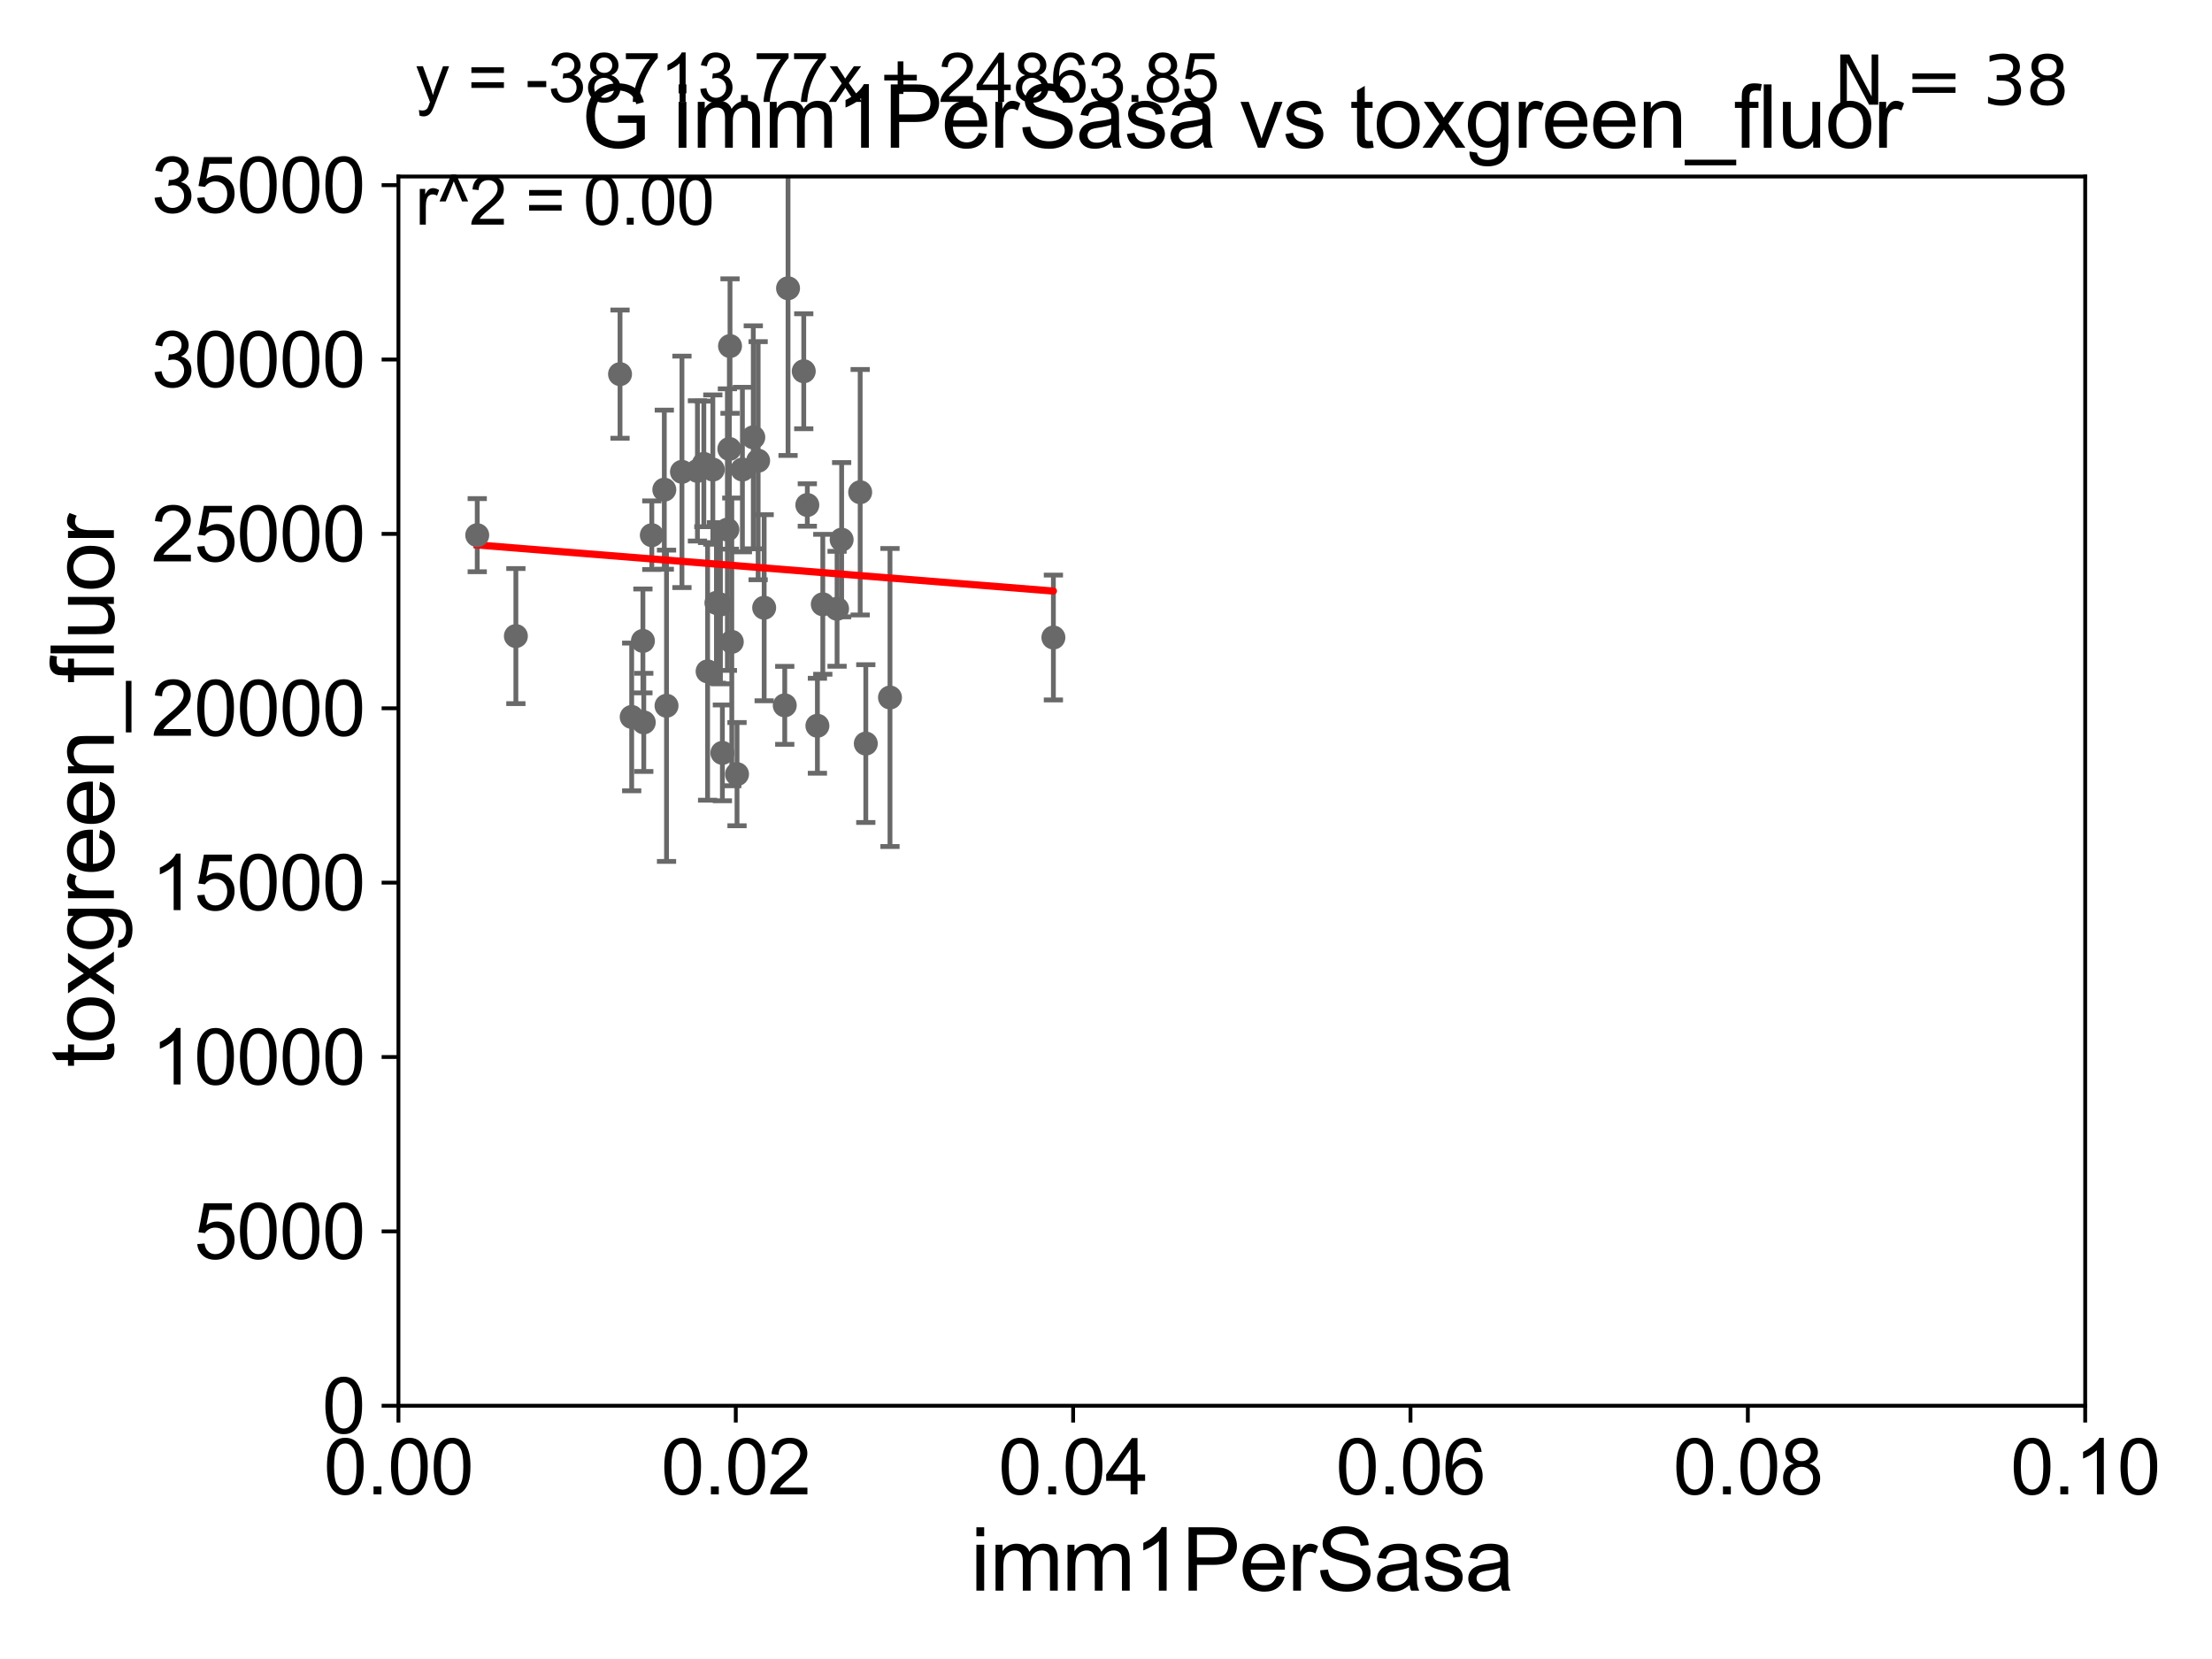 <?xml version="1.0" encoding="utf-8" standalone="no"?>
<!DOCTYPE svg PUBLIC "-//W3C//DTD SVG 1.1//EN"
  "http://www.w3.org/Graphics/SVG/1.1/DTD/svg11.dtd">
<svg xmlns:xlink="http://www.w3.org/1999/xlink" width="460.8pt" height="345.6pt" viewBox="0 0 460.8 345.6" xmlns="http://www.w3.org/2000/svg" version="1.1">
 <defs>
  <style type="text/css">*{stroke-linejoin: round; stroke-linecap: butt}</style>
 </defs>
 <g id="figure_1">
  <g id="patch_1">
   <path d="M 0 345.6 
L 460.8 345.6 
L 460.8 0 
L 0 0 
z
" style="fill: #ffffff"/>
  </g>
  <g id="axes_1">
   <g id="patch_2">
    <path d="M 83 292.84 
L 434.385 292.84 
L 434.385 36.775 
L 83 36.775 
z
" style="fill: #ffffff"/>
   </g>
   <g id="PathCollection_1">
    <defs>
     <path id="m2db1bbb48f" d="M 0 1.118 
C 0.297 1.118 0.581 1 0.791 0.791 
C 1 0.581 1.118 0.297 1.118 0 
C 1.118 -0.297 1 -0.581 0.791 -0.791 
C 0.581 -1 0.297 -1.118 0 -1.118 
C -0.297 -1.118 -0.581 -1 -0.791 -0.791 
C -1 -0.581 -1.118 -0.297 -1.118 0 
C -1.118 0.297 -1 0.581 -0.791 0.791 
C -0.581 1 -0.297 1.118 0 1.118 
z
" style="stroke: #696969"/>
    </defs>
    <g clip-path="url(#pef5b4e6424)">
     <use xlink:href="#m2db1bbb48f" x="99.416" y="111.488" style="fill: #696969; stroke: #696969"/>
     <use xlink:href="#m2db1bbb48f" x="157.935" y="95.974" style="fill: #696969; stroke: #696969"/>
     <use xlink:href="#m2db1bbb48f" x="168.18" y="105.2" style="fill: #696969; stroke: #696969"/>
     <use xlink:href="#m2db1bbb48f" x="171.404" y="125.886" style="fill: #696969; stroke: #696969"/>
     <use xlink:href="#m2db1bbb48f" x="167.437" y="77.339" style="fill: #696969; stroke: #696969"/>
     <use xlink:href="#m2db1bbb48f" x="134.111" y="150.485" style="fill: #696969; stroke: #696969"/>
     <use xlink:href="#m2db1bbb48f" x="156.924" y="91.102" style="fill: #696969; stroke: #696969"/>
     <use xlink:href="#m2db1bbb48f" x="153.535" y="161.27" style="fill: #696969; stroke: #696969"/>
     <use xlink:href="#m2db1bbb48f" x="219.441" y="132.803" style="fill: #696969; stroke: #696969"/>
     <use xlink:href="#m2db1bbb48f" x="133.93" y="133.517" style="fill: #696969; stroke: #696969"/>
     <use xlink:href="#m2db1bbb48f" x="185.401" y="145.302" style="fill: #696969; stroke: #696969"/>
     <use xlink:href="#m2db1bbb48f" x="138.849" y="147.023" style="fill: #696969; stroke: #696969"/>
     <use xlink:href="#m2db1bbb48f" x="170.281" y="151.189" style="fill: #696969; stroke: #696969"/>
     <use xlink:href="#m2db1bbb48f" x="159.19" y="126.6" style="fill: #696969; stroke: #696969"/>
     <use xlink:href="#m2db1bbb48f" x="131.593" y="149.352" style="fill: #696969; stroke: #696969"/>
     <use xlink:href="#m2db1bbb48f" x="138.388" y="102.009" style="fill: #696969; stroke: #696969"/>
     <use xlink:href="#m2db1bbb48f" x="146.624" y="96.642" style="fill: #696969; stroke: #696969"/>
     <use xlink:href="#m2db1bbb48f" x="164.164" y="60.054" style="fill: #696969; stroke: #696969"/>
     <use xlink:href="#m2db1bbb48f" x="152.446" y="133.718" style="fill: #696969; stroke: #696969"/>
     <use xlink:href="#m2db1bbb48f" x="151.53" y="110.328" style="fill: #696969; stroke: #696969"/>
     <use xlink:href="#m2db1bbb48f" x="142.064" y="98.294" style="fill: #696969; stroke: #696969"/>
     <use xlink:href="#m2db1bbb48f" x="107.466" y="132.506" style="fill: #696969; stroke: #696969"/>
     <use xlink:href="#m2db1bbb48f" x="151.937" y="93.526" style="fill: #696969; stroke: #696969"/>
     <use xlink:href="#m2db1bbb48f" x="135.785" y="111.489" style="fill: #696969; stroke: #696969"/>
     <use xlink:href="#m2db1bbb48f" x="174.378" y="126.822" style="fill: #696969; stroke: #696969"/>
     <use xlink:href="#m2db1bbb48f" x="129.164" y="77.939" style="fill: #696969; stroke: #696969"/>
     <use xlink:href="#m2db1bbb48f" x="145.289" y="98.095" style="fill: #696969; stroke: #696969"/>
     <use xlink:href="#m2db1bbb48f" x="149.244" y="125.59" style="fill: #696969; stroke: #696969"/>
     <use xlink:href="#m2db1bbb48f" x="152.077" y="72.091" style="fill: #696969; stroke: #696969"/>
     <use xlink:href="#m2db1bbb48f" x="163.478" y="146.936" style="fill: #696969; stroke: #696969"/>
     <use xlink:href="#m2db1bbb48f" x="147.407" y="139.863" style="fill: #696969; stroke: #696969"/>
     <use xlink:href="#m2db1bbb48f" x="154.658" y="97.813" style="fill: #696969; stroke: #696969"/>
     <use xlink:href="#m2db1bbb48f" x="175.33" y="112.428" style="fill: #696969; stroke: #696969"/>
     <use xlink:href="#m2db1bbb48f" x="148.497" y="97.821" style="fill: #696969; stroke: #696969"/>
     <use xlink:href="#m2db1bbb48f" x="179.19" y="102.541" style="fill: #696969; stroke: #696969"/>
     <use xlink:href="#m2db1bbb48f" x="150.078" y="125.939" style="fill: #696969; stroke: #696969"/>
     <use xlink:href="#m2db1bbb48f" x="180.362" y="154.9" style="fill: #696969; stroke: #696969"/>
     <use xlink:href="#m2db1bbb48f" x="150.485" y="156.841" style="fill: #696969; stroke: #696969"/>
    </g>
   </g>
   <g id="matplotlib.axis_1">
    <g id="xtick_1">
     <g id="line2d_1">
      <defs>
       <path id="me5a4b8a660" d="M 0 0 
L 0 3.5 
" style="stroke: #000000; stroke-width: 0.8"/>
      </defs>
      <g>
       <use xlink:href="#me5a4b8a660" x="83" y="292.84" style="stroke: #000000; stroke-width: 0.8"/>
      </g>
     </g>
     <g id="text_1">
      <!-- 0.00 -->
      <g transform="translate(67.431 311.293)scale(0.16 -0.16)">
       <defs>
        <path id="ArialMT-30" d="M 266 2259 
Q 266 3072 433 3567 
Q 600 4063 929 4331 
Q 1259 4600 1759 4600 
Q 2128 4600 2406 4451 
Q 2684 4303 2865 4023 
Q 3047 3744 3150 3342 
Q 3253 2941 3253 2259 
Q 3253 1453 3087 958 
Q 2922 463 2592 192 
Q 2263 -78 1759 -78 
Q 1097 -78 719 397 
Q 266 969 266 2259 
z
M 844 2259 
Q 844 1131 1108 757 
Q 1372 384 1759 384 
Q 2147 384 2411 759 
Q 2675 1134 2675 2259 
Q 2675 3391 2411 3762 
Q 2147 4134 1753 4134 
Q 1366 4134 1134 3806 
Q 844 3388 844 2259 
z
" transform="scale(0.016)"/>
        <path id="ArialMT-2e" d="M 581 0 
L 581 641 
L 1222 641 
L 1222 0 
L 581 0 
z
" transform="scale(0.016)"/>
       </defs>
       <use xlink:href="#ArialMT-30"/>
       <use xlink:href="#ArialMT-2e" x="55.615"/>
       <use xlink:href="#ArialMT-30" x="83.398"/>
       <use xlink:href="#ArialMT-30" x="139.014"/>
      </g>
     </g>
    </g>
    <g id="xtick_2">
     <g id="line2d_2">
      <g>
       <use xlink:href="#me5a4b8a660" x="153.277" y="292.84" style="stroke: #000000; stroke-width: 0.8"/>
      </g>
     </g>
     <g id="text_2">
      <!-- 0.02 -->
      <g transform="translate(137.708 311.293)scale(0.16 -0.16)">
       <defs>
        <path id="ArialMT-32" d="M 3222 541 
L 3222 0 
L 194 0 
Q 188 203 259 391 
Q 375 700 629 1000 
Q 884 1300 1366 1694 
Q 2113 2306 2375 2664 
Q 2638 3022 2638 3341 
Q 2638 3675 2398 3904 
Q 2159 4134 1775 4134 
Q 1369 4134 1125 3890 
Q 881 3647 878 3216 
L 300 3275 
Q 359 3922 746 4261 
Q 1134 4600 1788 4600 
Q 2447 4600 2831 4234 
Q 3216 3869 3216 3328 
Q 3216 3053 3103 2787 
Q 2991 2522 2730 2228 
Q 2469 1934 1863 1422 
Q 1356 997 1212 845 
Q 1069 694 975 541 
L 3222 541 
z
" transform="scale(0.016)"/>
       </defs>
       <use xlink:href="#ArialMT-30"/>
       <use xlink:href="#ArialMT-2e" x="55.615"/>
       <use xlink:href="#ArialMT-30" x="83.398"/>
       <use xlink:href="#ArialMT-32" x="139.014"/>
      </g>
     </g>
    </g>
    <g id="xtick_3">
     <g id="line2d_3">
      <g>
       <use xlink:href="#me5a4b8a660" x="223.554" y="292.84" style="stroke: #000000; stroke-width: 0.8"/>
      </g>
     </g>
     <g id="text_3">
      <!-- 0.04 -->
      <g transform="translate(207.985 311.293)scale(0.16 -0.16)">
       <defs>
        <path id="ArialMT-34" d="M 2069 0 
L 2069 1097 
L 81 1097 
L 81 1613 
L 2172 4581 
L 2631 4581 
L 2631 1613 
L 3250 1613 
L 3250 1097 
L 2631 1097 
L 2631 0 
L 2069 0 
z
M 2069 1613 
L 2069 3678 
L 634 1613 
L 2069 1613 
z
" transform="scale(0.016)"/>
       </defs>
       <use xlink:href="#ArialMT-30"/>
       <use xlink:href="#ArialMT-2e" x="55.615"/>
       <use xlink:href="#ArialMT-30" x="83.398"/>
       <use xlink:href="#ArialMT-34" x="139.014"/>
      </g>
     </g>
    </g>
    <g id="xtick_4">
     <g id="line2d_4">
      <g>
       <use xlink:href="#me5a4b8a660" x="293.831" y="292.84" style="stroke: #000000; stroke-width: 0.8"/>
      </g>
     </g>
     <g id="text_4">
      <!-- 0.06 -->
      <g transform="translate(278.262 311.293)scale(0.16 -0.16)">
       <defs>
        <path id="ArialMT-36" d="M 3184 3459 
L 2625 3416 
Q 2550 3747 2413 3897 
Q 2184 4138 1850 4138 
Q 1581 4138 1378 3988 
Q 1113 3794 959 3422 
Q 806 3050 800 2363 
Q 1003 2672 1297 2822 
Q 1591 2972 1913 2972 
Q 2475 2972 2870 2558 
Q 3266 2144 3266 1488 
Q 3266 1056 3080 686 
Q 2894 316 2569 119 
Q 2244 -78 1831 -78 
Q 1128 -78 684 439 
Q 241 956 241 2144 
Q 241 3472 731 4075 
Q 1159 4600 1884 4600 
Q 2425 4600 2770 4297 
Q 3116 3994 3184 3459 
z
M 888 1484 
Q 888 1194 1011 928 
Q 1134 663 1356 523 
Q 1578 384 1822 384 
Q 2178 384 2434 671 
Q 2691 959 2691 1453 
Q 2691 1928 2437 2201 
Q 2184 2475 1800 2475 
Q 1419 2475 1153 2201 
Q 888 1928 888 1484 
z
" transform="scale(0.016)"/>
       </defs>
       <use xlink:href="#ArialMT-30"/>
       <use xlink:href="#ArialMT-2e" x="55.615"/>
       <use xlink:href="#ArialMT-30" x="83.398"/>
       <use xlink:href="#ArialMT-36" x="139.014"/>
      </g>
     </g>
    </g>
    <g id="xtick_5">
     <g id="line2d_5">
      <g>
       <use xlink:href="#me5a4b8a660" x="364.108" y="292.84" style="stroke: #000000; stroke-width: 0.8"/>
      </g>
     </g>
     <g id="text_5">
      <!-- 0.08 -->
      <g transform="translate(348.539 311.293)scale(0.16 -0.16)">
       <defs>
        <path id="ArialMT-38" d="M 1131 2484 
Q 781 2613 612 2850 
Q 444 3088 444 3419 
Q 444 3919 803 4259 
Q 1163 4600 1759 4600 
Q 2359 4600 2725 4251 
Q 3091 3903 3091 3403 
Q 3091 3084 2923 2848 
Q 2756 2613 2416 2484 
Q 2838 2347 3058 2040 
Q 3278 1734 3278 1309 
Q 3278 722 2862 322 
Q 2447 -78 1769 -78 
Q 1091 -78 675 323 
Q 259 725 259 1325 
Q 259 1772 486 2073 
Q 713 2375 1131 2484 
z
M 1019 3438 
Q 1019 3113 1228 2906 
Q 1438 2700 1772 2700 
Q 2097 2700 2305 2904 
Q 2513 3109 2513 3406 
Q 2513 3716 2298 3927 
Q 2084 4138 1766 4138 
Q 1444 4138 1231 3931 
Q 1019 3725 1019 3438 
z
M 838 1322 
Q 838 1081 952 856 
Q 1066 631 1291 507 
Q 1516 384 1775 384 
Q 2178 384 2440 643 
Q 2703 903 2703 1303 
Q 2703 1709 2433 1975 
Q 2163 2241 1756 2241 
Q 1359 2241 1098 1978 
Q 838 1716 838 1322 
z
" transform="scale(0.016)"/>
       </defs>
       <use xlink:href="#ArialMT-30"/>
       <use xlink:href="#ArialMT-2e" x="55.615"/>
       <use xlink:href="#ArialMT-30" x="83.398"/>
       <use xlink:href="#ArialMT-38" x="139.014"/>
      </g>
     </g>
    </g>
    <g id="xtick_6">
     <g id="line2d_6">
      <g>
       <use xlink:href="#me5a4b8a660" x="434.385" y="292.84" style="stroke: #000000; stroke-width: 0.8"/>
      </g>
     </g>
     <g id="text_6">
      <!-- 0.10 -->
      <g transform="translate(418.816 311.293)scale(0.16 -0.16)">
       <defs>
        <path id="ArialMT-31" d="M 2384 0 
L 1822 0 
L 1822 3584 
Q 1619 3391 1289 3197 
Q 959 3003 697 2906 
L 697 3450 
Q 1169 3672 1522 3987 
Q 1875 4303 2022 4600 
L 2384 4600 
L 2384 0 
z
" transform="scale(0.016)"/>
       </defs>
       <use xlink:href="#ArialMT-30"/>
       <use xlink:href="#ArialMT-2e" x="55.615"/>
       <use xlink:href="#ArialMT-31" x="83.398"/>
       <use xlink:href="#ArialMT-30" x="139.014"/>
      </g>
     </g>
    </g>
    <g id="text_7">
     <!-- imm1PerSasa -->
     <g transform="translate(202.177 331.357)scale(0.18 -0.18)">
      <defs>
       <path id="ArialMT-69" d="M 425 3934 
L 425 4581 
L 988 4581 
L 988 3934 
L 425 3934 
z
M 425 0 
L 425 3319 
L 988 3319 
L 988 0 
L 425 0 
z
" transform="scale(0.016)"/>
       <path id="ArialMT-6d" d="M 422 0 
L 422 3319 
L 925 3319 
L 925 2853 
Q 1081 3097 1340 3245 
Q 1600 3394 1931 3394 
Q 2300 3394 2536 3241 
Q 2772 3088 2869 2813 
Q 3263 3394 3894 3394 
Q 4388 3394 4653 3120 
Q 4919 2847 4919 2278 
L 4919 0 
L 4359 0 
L 4359 2091 
Q 4359 2428 4304 2576 
Q 4250 2725 4106 2815 
Q 3963 2906 3769 2906 
Q 3419 2906 3187 2673 
Q 2956 2441 2956 1928 
L 2956 0 
L 2394 0 
L 2394 2156 
Q 2394 2531 2256 2718 
Q 2119 2906 1806 2906 
Q 1569 2906 1367 2781 
Q 1166 2656 1075 2415 
Q 984 2175 984 1722 
L 984 0 
L 422 0 
z
" transform="scale(0.016)"/>
       <path id="ArialMT-50" d="M 494 0 
L 494 4581 
L 2222 4581 
Q 2678 4581 2919 4538 
Q 3256 4481 3484 4323 
Q 3713 4166 3852 3881 
Q 3991 3597 3991 3256 
Q 3991 2672 3619 2267 
Q 3247 1863 2275 1863 
L 1100 1863 
L 1100 0 
L 494 0 
z
M 1100 2403 
L 2284 2403 
Q 2872 2403 3119 2622 
Q 3366 2841 3366 3238 
Q 3366 3525 3220 3729 
Q 3075 3934 2838 4000 
Q 2684 4041 2272 4041 
L 1100 4041 
L 1100 2403 
z
" transform="scale(0.016)"/>
       <path id="ArialMT-65" d="M 2694 1069 
L 3275 997 
Q 3138 488 2766 206 
Q 2394 -75 1816 -75 
Q 1088 -75 661 373 
Q 234 822 234 1631 
Q 234 2469 665 2931 
Q 1097 3394 1784 3394 
Q 2450 3394 2872 2941 
Q 3294 2488 3294 1666 
Q 3294 1616 3291 1516 
L 816 1516 
Q 847 969 1125 678 
Q 1403 388 1819 388 
Q 2128 388 2347 550 
Q 2566 713 2694 1069 
z
M 847 1978 
L 2700 1978 
Q 2663 2397 2488 2606 
Q 2219 2931 1791 2931 
Q 1403 2931 1139 2672 
Q 875 2413 847 1978 
z
" transform="scale(0.016)"/>
       <path id="ArialMT-72" d="M 416 0 
L 416 3319 
L 922 3319 
L 922 2816 
Q 1116 3169 1280 3281 
Q 1444 3394 1641 3394 
Q 1925 3394 2219 3213 
L 2025 2691 
Q 1819 2813 1613 2813 
Q 1428 2813 1281 2702 
Q 1134 2591 1072 2394 
Q 978 2094 978 1738 
L 978 0 
L 416 0 
z
" transform="scale(0.016)"/>
       <path id="ArialMT-53" d="M 288 1472 
L 859 1522 
Q 900 1178 1048 958 
Q 1197 738 1509 602 
Q 1822 466 2213 466 
Q 2559 466 2825 569 
Q 3091 672 3220 851 
Q 3350 1031 3350 1244 
Q 3350 1459 3225 1620 
Q 3100 1781 2813 1891 
Q 2628 1963 1997 2114 
Q 1366 2266 1113 2400 
Q 784 2572 623 2826 
Q 463 3081 463 3397 
Q 463 3744 659 4045 
Q 856 4347 1234 4503 
Q 1613 4659 2075 4659 
Q 2584 4659 2973 4495 
Q 3363 4331 3572 4012 
Q 3781 3694 3797 3291 
L 3216 3247 
Q 3169 3681 2898 3903 
Q 2628 4125 2100 4125 
Q 1550 4125 1298 3923 
Q 1047 3722 1047 3438 
Q 1047 3191 1225 3031 
Q 1400 2872 2139 2705 
Q 2878 2538 3153 2413 
Q 3553 2228 3743 1945 
Q 3934 1663 3934 1294 
Q 3934 928 3725 604 
Q 3516 281 3123 101 
Q 2731 -78 2241 -78 
Q 1619 -78 1198 103 
Q 778 284 539 648 
Q 300 1013 288 1472 
z
" transform="scale(0.016)"/>
       <path id="ArialMT-61" d="M 2588 409 
Q 2275 144 1986 34 
Q 1697 -75 1366 -75 
Q 819 -75 525 192 
Q 231 459 231 875 
Q 231 1119 342 1320 
Q 453 1522 633 1644 
Q 813 1766 1038 1828 
Q 1203 1872 1538 1913 
Q 2219 1994 2541 2106 
Q 2544 2222 2544 2253 
Q 2544 2597 2384 2738 
Q 2169 2928 1744 2928 
Q 1347 2928 1158 2789 
Q 969 2650 878 2297 
L 328 2372 
Q 403 2725 575 2942 
Q 747 3159 1072 3276 
Q 1397 3394 1825 3394 
Q 2250 3394 2515 3294 
Q 2781 3194 2906 3042 
Q 3031 2891 3081 2659 
Q 3109 2516 3109 2141 
L 3109 1391 
Q 3109 606 3145 398 
Q 3181 191 3288 0 
L 2700 0 
Q 2613 175 2588 409 
z
M 2541 1666 
Q 2234 1541 1622 1453 
Q 1275 1403 1131 1340 
Q 988 1278 909 1158 
Q 831 1038 831 891 
Q 831 666 1001 516 
Q 1172 366 1500 366 
Q 1825 366 2078 508 
Q 2331 650 2450 897 
Q 2541 1088 2541 1459 
L 2541 1666 
z
" transform="scale(0.016)"/>
       <path id="ArialMT-73" d="M 197 991 
L 753 1078 
Q 800 744 1014 566 
Q 1228 388 1613 388 
Q 2000 388 2187 545 
Q 2375 703 2375 916 
Q 2375 1106 2209 1216 
Q 2094 1291 1634 1406 
Q 1016 1563 777 1677 
Q 538 1791 414 1992 
Q 291 2194 291 2438 
Q 291 2659 392 2848 
Q 494 3038 669 3163 
Q 800 3259 1026 3326 
Q 1253 3394 1513 3394 
Q 1903 3394 2198 3281 
Q 2494 3169 2634 2976 
Q 2775 2784 2828 2463 
L 2278 2388 
Q 2241 2644 2061 2787 
Q 1881 2931 1553 2931 
Q 1166 2931 1000 2803 
Q 834 2675 834 2503 
Q 834 2394 903 2306 
Q 972 2216 1119 2156 
Q 1203 2125 1616 2013 
Q 2213 1853 2448 1751 
Q 2684 1650 2818 1456 
Q 2953 1263 2953 975 
Q 2953 694 2789 445 
Q 2625 197 2315 61 
Q 2006 -75 1616 -75 
Q 969 -75 630 194 
Q 291 463 197 991 
z
" transform="scale(0.016)"/>
      </defs>
      <use xlink:href="#ArialMT-69"/>
      <use xlink:href="#ArialMT-6d" x="22.217"/>
      <use xlink:href="#ArialMT-6d" x="105.518"/>
      <use xlink:href="#ArialMT-31" x="188.818"/>
      <use xlink:href="#ArialMT-50" x="244.434"/>
      <use xlink:href="#ArialMT-65" x="311.133"/>
      <use xlink:href="#ArialMT-72" x="366.748"/>
      <use xlink:href="#ArialMT-53" x="400.049"/>
      <use xlink:href="#ArialMT-61" x="466.748"/>
      <use xlink:href="#ArialMT-73" x="522.363"/>
      <use xlink:href="#ArialMT-61" x="572.363"/>
     </g>
    </g>
   </g>
   <g id="matplotlib.axis_2">
    <g id="ytick_1">
     <g id="line2d_7">
      <defs>
       <path id="mccf86dd9b4" d="M 0 0 
L -3.5 0 
" style="stroke: #000000; stroke-width: 0.8"/>
      </defs>
      <g>
       <use xlink:href="#mccf86dd9b4" x="83" y="292.84" style="stroke: #000000; stroke-width: 0.8"/>
      </g>
     </g>
     <g id="text_8">
      <!-- 0 -->
      <g transform="translate(67.103 298.566)scale(0.16 -0.16)">
       <use xlink:href="#ArialMT-30"/>
      </g>
     </g>
    </g>
    <g id="ytick_2">
     <g id="line2d_8">
      <g>
       <use xlink:href="#mccf86dd9b4" x="83" y="256.516" style="stroke: #000000; stroke-width: 0.8"/>
      </g>
     </g>
     <g id="text_9">
      <!-- 5000 -->
      <g transform="translate(40.41 262.242)scale(0.16 -0.16)">
       <defs>
        <path id="ArialMT-35" d="M 266 1200 
L 856 1250 
Q 922 819 1161 601 
Q 1400 384 1738 384 
Q 2144 384 2425 690 
Q 2706 997 2706 1503 
Q 2706 1984 2436 2262 
Q 2166 2541 1728 2541 
Q 1456 2541 1237 2417 
Q 1019 2294 894 2097 
L 366 2166 
L 809 4519 
L 3088 4519 
L 3088 3981 
L 1259 3981 
L 1013 2750 
Q 1425 3038 1878 3038 
Q 2478 3038 2890 2622 
Q 3303 2206 3303 1553 
Q 3303 931 2941 478 
Q 2500 -78 1738 -78 
Q 1113 -78 717 272 
Q 322 622 266 1200 
z
" transform="scale(0.016)"/>
       </defs>
       <use xlink:href="#ArialMT-35"/>
       <use xlink:href="#ArialMT-30" x="55.615"/>
       <use xlink:href="#ArialMT-30" x="111.23"/>
       <use xlink:href="#ArialMT-30" x="166.846"/>
      </g>
     </g>
    </g>
    <g id="ytick_3">
     <g id="line2d_9">
      <g>
       <use xlink:href="#mccf86dd9b4" x="83" y="220.192" style="stroke: #000000; stroke-width: 0.8"/>
      </g>
     </g>
     <g id="text_10">
      <!-- 10000 -->
      <g transform="translate(31.512 225.918)scale(0.16 -0.16)">
       <use xlink:href="#ArialMT-31"/>
       <use xlink:href="#ArialMT-30" x="55.615"/>
       <use xlink:href="#ArialMT-30" x="111.23"/>
       <use xlink:href="#ArialMT-30" x="166.846"/>
       <use xlink:href="#ArialMT-30" x="222.461"/>
      </g>
     </g>
    </g>
    <g id="ytick_4">
     <g id="line2d_10">
      <g>
       <use xlink:href="#mccf86dd9b4" x="83" y="183.867" style="stroke: #000000; stroke-width: 0.8"/>
      </g>
     </g>
     <g id="text_11">
      <!-- 15000 -->
      <g transform="translate(31.512 189.594)scale(0.16 -0.16)">
       <use xlink:href="#ArialMT-31"/>
       <use xlink:href="#ArialMT-35" x="55.615"/>
       <use xlink:href="#ArialMT-30" x="111.23"/>
       <use xlink:href="#ArialMT-30" x="166.846"/>
       <use xlink:href="#ArialMT-30" x="222.461"/>
      </g>
     </g>
    </g>
    <g id="ytick_5">
     <g id="line2d_11">
      <g>
       <use xlink:href="#mccf86dd9b4" x="83" y="147.543" style="stroke: #000000; stroke-width: 0.8"/>
      </g>
     </g>
     <g id="text_12">
      <!-- 20000 -->
      <g transform="translate(31.512 153.27)scale(0.16 -0.16)">
       <use xlink:href="#ArialMT-32"/>
       <use xlink:href="#ArialMT-30" x="55.615"/>
       <use xlink:href="#ArialMT-30" x="111.23"/>
       <use xlink:href="#ArialMT-30" x="166.846"/>
       <use xlink:href="#ArialMT-30" x="222.461"/>
      </g>
     </g>
    </g>
    <g id="ytick_6">
     <g id="line2d_12">
      <g>
       <use xlink:href="#mccf86dd9b4" x="83" y="111.219" style="stroke: #000000; stroke-width: 0.8"/>
      </g>
     </g>
     <g id="text_13">
      <!-- 25000 -->
      <g transform="translate(31.512 116.945)scale(0.16 -0.16)">
       <use xlink:href="#ArialMT-32"/>
       <use xlink:href="#ArialMT-35" x="55.615"/>
       <use xlink:href="#ArialMT-30" x="111.23"/>
       <use xlink:href="#ArialMT-30" x="166.846"/>
       <use xlink:href="#ArialMT-30" x="222.461"/>
      </g>
     </g>
    </g>
    <g id="ytick_7">
     <g id="line2d_13">
      <g>
       <use xlink:href="#mccf86dd9b4" x="83" y="74.895" style="stroke: #000000; stroke-width: 0.8"/>
      </g>
     </g>
     <g id="text_14">
      <!-- 30000 -->
      <g transform="translate(31.512 80.621)scale(0.16 -0.16)">
       <defs>
        <path id="ArialMT-33" d="M 269 1209 
L 831 1284 
Q 928 806 1161 595 
Q 1394 384 1728 384 
Q 2125 384 2398 659 
Q 2672 934 2672 1341 
Q 2672 1728 2419 1979 
Q 2166 2231 1775 2231 
Q 1616 2231 1378 2169 
L 1441 2663 
Q 1497 2656 1531 2656 
Q 1891 2656 2178 2843 
Q 2466 3031 2466 3422 
Q 2466 3731 2256 3934 
Q 2047 4138 1716 4138 
Q 1388 4138 1169 3931 
Q 950 3725 888 3313 
L 325 3413 
Q 428 3978 793 4289 
Q 1159 4600 1703 4600 
Q 2078 4600 2393 4439 
Q 2709 4278 2876 4000 
Q 3044 3722 3044 3409 
Q 3044 3113 2884 2869 
Q 2725 2625 2413 2481 
Q 2819 2388 3044 2092 
Q 3269 1797 3269 1353 
Q 3269 753 2831 336 
Q 2394 -81 1725 -81 
Q 1122 -81 723 278 
Q 325 638 269 1209 
z
" transform="scale(0.016)"/>
       </defs>
       <use xlink:href="#ArialMT-33"/>
       <use xlink:href="#ArialMT-30" x="55.615"/>
       <use xlink:href="#ArialMT-30" x="111.23"/>
       <use xlink:href="#ArialMT-30" x="166.846"/>
       <use xlink:href="#ArialMT-30" x="222.461"/>
      </g>
     </g>
    </g>
    <g id="ytick_8">
     <g id="line2d_14">
      <g>
       <use xlink:href="#mccf86dd9b4" x="83" y="38.571" style="stroke: #000000; stroke-width: 0.8"/>
      </g>
     </g>
     <g id="text_15">
      <!-- 35000 -->
      <g transform="translate(31.512 44.297)scale(0.16 -0.16)">
       <use xlink:href="#ArialMT-33"/>
       <use xlink:href="#ArialMT-35" x="55.615"/>
       <use xlink:href="#ArialMT-30" x="111.23"/>
       <use xlink:href="#ArialMT-30" x="166.846"/>
       <use xlink:href="#ArialMT-30" x="222.461"/>
      </g>
     </g>
    </g>
    <g id="text_16">
     <!-- toxgreen_fluor -->
     <g transform="translate(23.724 222.34)rotate(-90)scale(0.18 -0.18)">
      <defs>
       <path id="ArialMT-74" d="M 1650 503 
L 1731 6 
Q 1494 -44 1306 -44 
Q 1000 -44 831 53 
Q 663 150 594 308 
Q 525 466 525 972 
L 525 2881 
L 113 2881 
L 113 3319 
L 525 3319 
L 525 4141 
L 1084 4478 
L 1084 3319 
L 1650 3319 
L 1650 2881 
L 1084 2881 
L 1084 941 
Q 1084 700 1114 631 
Q 1144 563 1211 522 
Q 1278 481 1403 481 
Q 1497 481 1650 503 
z
" transform="scale(0.016)"/>
       <path id="ArialMT-6f" d="M 213 1659 
Q 213 2581 725 3025 
Q 1153 3394 1769 3394 
Q 2453 3394 2887 2945 
Q 3322 2497 3322 1706 
Q 3322 1066 3130 698 
Q 2938 331 2570 128 
Q 2203 -75 1769 -75 
Q 1072 -75 642 372 
Q 213 819 213 1659 
z
M 791 1659 
Q 791 1022 1069 705 
Q 1347 388 1769 388 
Q 2188 388 2466 706 
Q 2744 1025 2744 1678 
Q 2744 2294 2464 2611 
Q 2184 2928 1769 2928 
Q 1347 2928 1069 2612 
Q 791 2297 791 1659 
z
" transform="scale(0.016)"/>
       <path id="ArialMT-78" d="M 47 0 
L 1259 1725 
L 138 3319 
L 841 3319 
L 1350 2541 
Q 1494 2319 1581 2169 
Q 1719 2375 1834 2534 
L 2394 3319 
L 3066 3319 
L 1919 1756 
L 3153 0 
L 2463 0 
L 1781 1031 
L 1600 1309 
L 728 0 
L 47 0 
z
" transform="scale(0.016)"/>
       <path id="ArialMT-67" d="M 319 -275 
L 866 -356 
Q 900 -609 1056 -725 
Q 1266 -881 1628 -881 
Q 2019 -881 2231 -725 
Q 2444 -569 2519 -288 
Q 2563 -116 2559 434 
Q 2191 0 1641 0 
Q 956 0 581 494 
Q 206 988 206 1678 
Q 206 2153 378 2554 
Q 550 2956 876 3175 
Q 1203 3394 1644 3394 
Q 2231 3394 2613 2919 
L 2613 3319 
L 3131 3319 
L 3131 450 
Q 3131 -325 2973 -648 
Q 2816 -972 2473 -1159 
Q 2131 -1347 1631 -1347 
Q 1038 -1347 672 -1080 
Q 306 -813 319 -275 
z
M 784 1719 
Q 784 1066 1043 766 
Q 1303 466 1694 466 
Q 2081 466 2343 764 
Q 2606 1063 2606 1700 
Q 2606 2309 2336 2618 
Q 2066 2928 1684 2928 
Q 1309 2928 1046 2623 
Q 784 2319 784 1719 
z
" transform="scale(0.016)"/>
       <path id="ArialMT-6e" d="M 422 0 
L 422 3319 
L 928 3319 
L 928 2847 
Q 1294 3394 1984 3394 
Q 2284 3394 2536 3286 
Q 2788 3178 2913 3003 
Q 3038 2828 3088 2588 
Q 3119 2431 3119 2041 
L 3119 0 
L 2556 0 
L 2556 2019 
Q 2556 2363 2490 2533 
Q 2425 2703 2258 2804 
Q 2091 2906 1866 2906 
Q 1506 2906 1245 2678 
Q 984 2450 984 1813 
L 984 0 
L 422 0 
z
" transform="scale(0.016)"/>
       <path id="ArialMT-5f" d="M -97 -1272 
L -97 -866 
L 3631 -866 
L 3631 -1272 
L -97 -1272 
z
" transform="scale(0.016)"/>
       <path id="ArialMT-66" d="M 556 0 
L 556 2881 
L 59 2881 
L 59 3319 
L 556 3319 
L 556 3672 
Q 556 4006 616 4169 
Q 697 4388 901 4523 
Q 1106 4659 1475 4659 
Q 1713 4659 2000 4603 
L 1916 4113 
Q 1741 4144 1584 4144 
Q 1328 4144 1222 4034 
Q 1116 3925 1116 3625 
L 1116 3319 
L 1763 3319 
L 1763 2881 
L 1116 2881 
L 1116 0 
L 556 0 
z
" transform="scale(0.016)"/>
       <path id="ArialMT-6c" d="M 409 0 
L 409 4581 
L 972 4581 
L 972 0 
L 409 0 
z
" transform="scale(0.016)"/>
       <path id="ArialMT-75" d="M 2597 0 
L 2597 488 
Q 2209 -75 1544 -75 
Q 1250 -75 995 37 
Q 741 150 617 320 
Q 494 491 444 738 
Q 409 903 409 1263 
L 409 3319 
L 972 3319 
L 972 1478 
Q 972 1038 1006 884 
Q 1059 663 1231 536 
Q 1403 409 1656 409 
Q 1909 409 2131 539 
Q 2353 669 2445 892 
Q 2538 1116 2538 1541 
L 2538 3319 
L 3100 3319 
L 3100 0 
L 2597 0 
z
" transform="scale(0.016)"/>
      </defs>
      <use xlink:href="#ArialMT-74"/>
      <use xlink:href="#ArialMT-6f" x="27.783"/>
      <use xlink:href="#ArialMT-78" x="83.398"/>
      <use xlink:href="#ArialMT-67" x="133.398"/>
      <use xlink:href="#ArialMT-72" x="189.014"/>
      <use xlink:href="#ArialMT-65" x="222.314"/>
      <use xlink:href="#ArialMT-65" x="277.93"/>
      <use xlink:href="#ArialMT-6e" x="333.545"/>
      <use xlink:href="#ArialMT-5f" x="389.16"/>
      <use xlink:href="#ArialMT-66" x="444.775"/>
      <use xlink:href="#ArialMT-6c" x="472.559"/>
      <use xlink:href="#ArialMT-75" x="494.775"/>
      <use xlink:href="#ArialMT-6f" x="550.391"/>
      <use xlink:href="#ArialMT-72" x="606.006"/>
     </g>
    </g>
   </g>
   <g id="LineCollection_1">
    <path d="M 99.416 119.104 
L 99.416 103.872 
" clip-path="url(#pef5b4e6424)" style="fill: none; stroke: #696969"/>
    <path d="M 157.935 120.774 
L 157.935 71.173 
" clip-path="url(#pef5b4e6424)" style="fill: none; stroke: #696969"/>
    <path d="M 168.18 109.621 
L 168.18 100.78 
" clip-path="url(#pef5b4e6424)" style="fill: none; stroke: #696969"/>
    <path d="M 171.404 140.457 
L 171.404 111.314 
" clip-path="url(#pef5b4e6424)" style="fill: none; stroke: #696969"/>
    <path d="M 167.437 89.318 
L 167.437 65.36 
" clip-path="url(#pef5b4e6424)" style="fill: none; stroke: #696969"/>
    <path d="M 134.111 160.712 
L 134.111 140.258 
" clip-path="url(#pef5b4e6424)" style="fill: none; stroke: #696969"/>
    <path d="M 156.924 114.329 
L 156.924 67.876 
" clip-path="url(#pef5b4e6424)" style="fill: none; stroke: #696969"/>
    <path d="M 153.535 172.022 
L 153.535 150.517 
" clip-path="url(#pef5b4e6424)" style="fill: none; stroke: #696969"/>
    <path d="M 219.441 145.809 
L 219.441 119.798 
" clip-path="url(#pef5b4e6424)" style="fill: none; stroke: #696969"/>
    <path d="M 133.93 144.34 
L 133.93 122.694 
" clip-path="url(#pef5b4e6424)" style="fill: none; stroke: #696969"/>
    <path d="M 185.401 176.343 
L 185.401 114.261 
" clip-path="url(#pef5b4e6424)" style="fill: none; stroke: #696969"/>
    <path d="M 138.849 179.444 
L 138.849 114.602 
" clip-path="url(#pef5b4e6424)" style="fill: none; stroke: #696969"/>
    <path d="M 170.281 161.08 
L 170.281 141.298 
" clip-path="url(#pef5b4e6424)" style="fill: none; stroke: #696969"/>
    <path d="M 159.19 145.98 
L 159.19 107.219 
" clip-path="url(#pef5b4e6424)" style="fill: none; stroke: #696969"/>
    <path d="M 131.593 164.74 
L 131.593 133.965 
" clip-path="url(#pef5b4e6424)" style="fill: none; stroke: #696969"/>
    <path d="M 138.388 118.578 
L 138.388 85.439 
" clip-path="url(#pef5b4e6424)" style="fill: none; stroke: #696969"/>
    <path d="M 146.624 109.725 
L 146.624 83.558 
" clip-path="url(#pef5b4e6424)" style="fill: none; stroke: #696969"/>
    <path d="M 164.164 94.883 
L 164.164 25.225 
" clip-path="url(#pef5b4e6424)" style="fill: none; stroke: #696969"/>
    <path d="M 152.446 163.689 
L 152.446 103.748 
" clip-path="url(#pef5b4e6424)" style="fill: none; stroke: #696969"/>
    <path d="M 151.53 139.658 
L 151.53 80.997 
" clip-path="url(#pef5b4e6424)" style="fill: none; stroke: #696969"/>
    <path d="M 142.064 122.401 
L 142.064 74.187 
" clip-path="url(#pef5b4e6424)" style="fill: none; stroke: #696969"/>
    <path d="M 107.466 146.575 
L 107.466 118.437 
" clip-path="url(#pef5b4e6424)" style="fill: none; stroke: #696969"/>
    <path d="M 151.937 114.398 
L 151.937 72.653 
" clip-path="url(#pef5b4e6424)" style="fill: none; stroke: #696969"/>
    <path d="M 135.785 118.631 
L 135.785 104.348 
" clip-path="url(#pef5b4e6424)" style="fill: none; stroke: #696969"/>
    <path d="M 174.378 138.793 
L 174.378 114.851 
" clip-path="url(#pef5b4e6424)" style="fill: none; stroke: #696969"/>
    <path d="M 129.164 91.293 
L 129.164 64.584 
" clip-path="url(#pef5b4e6424)" style="fill: none; stroke: #696969"/>
    <path d="M 145.289 112.707 
L 145.289 83.483 
" clip-path="url(#pef5b4e6424)" style="fill: none; stroke: #696969"/>
    <path d="M 149.244 142.311 
L 149.244 108.87 
" clip-path="url(#pef5b4e6424)" style="fill: none; stroke: #696969"/>
    <path d="M 152.077 86.098 
L 152.077 58.084 
" clip-path="url(#pef5b4e6424)" style="fill: none; stroke: #696969"/>
    <path d="M 163.478 155.054 
L 163.478 138.818 
" clip-path="url(#pef5b4e6424)" style="fill: none; stroke: #696969"/>
    <path d="M 147.407 166.691 
L 147.407 113.034 
" clip-path="url(#pef5b4e6424)" style="fill: none; stroke: #696969"/>
    <path d="M 154.658 114.953 
L 154.658 80.673 
" clip-path="url(#pef5b4e6424)" style="fill: none; stroke: #696969"/>
    <path d="M 175.33 128.494 
L 175.33 96.362 
" clip-path="url(#pef5b4e6424)" style="fill: none; stroke: #696969"/>
    <path d="M 148.497 113.372 
L 148.497 82.269 
" clip-path="url(#pef5b4e6424)" style="fill: none; stroke: #696969"/>
    <path d="M 179.19 128.111 
L 179.19 76.97 
" clip-path="url(#pef5b4e6424)" style="fill: none; stroke: #696969"/>
    <path d="M 150.078 142.455 
L 150.078 109.423 
" clip-path="url(#pef5b4e6424)" style="fill: none; stroke: #696969"/>
    <path d="M 180.362 171.336 
L 180.362 138.463 
" clip-path="url(#pef5b4e6424)" style="fill: none; stroke: #696969"/>
    <path d="M 150.485 166.82 
L 150.485 146.861 
" clip-path="url(#pef5b4e6424)" style="fill: none; stroke: #696969"/>
   </g>
   <g id="line2d_15">
    <defs>
     <path id="mf7def66666" d="M 2 0 
L -2 -0 
" style="stroke: #696969"/>
    </defs>
    <g clip-path="url(#pef5b4e6424)">
     <use xlink:href="#mf7def66666" x="99.416" y="119.104" style="fill: #696969; stroke: #696969"/>
     <use xlink:href="#mf7def66666" x="157.935" y="120.774" style="fill: #696969; stroke: #696969"/>
     <use xlink:href="#mf7def66666" x="168.18" y="109.621" style="fill: #696969; stroke: #696969"/>
     <use xlink:href="#mf7def66666" x="171.404" y="140.457" style="fill: #696969; stroke: #696969"/>
     <use xlink:href="#mf7def66666" x="167.437" y="89.318" style="fill: #696969; stroke: #696969"/>
     <use xlink:href="#mf7def66666" x="134.111" y="160.712" style="fill: #696969; stroke: #696969"/>
     <use xlink:href="#mf7def66666" x="156.924" y="114.329" style="fill: #696969; stroke: #696969"/>
     <use xlink:href="#mf7def66666" x="153.535" y="172.022" style="fill: #696969; stroke: #696969"/>
     <use xlink:href="#mf7def66666" x="219.441" y="145.809" style="fill: #696969; stroke: #696969"/>
     <use xlink:href="#mf7def66666" x="133.93" y="144.34" style="fill: #696969; stroke: #696969"/>
     <use xlink:href="#mf7def66666" x="185.401" y="176.343" style="fill: #696969; stroke: #696969"/>
     <use xlink:href="#mf7def66666" x="138.849" y="179.444" style="fill: #696969; stroke: #696969"/>
     <use xlink:href="#mf7def66666" x="170.281" y="161.08" style="fill: #696969; stroke: #696969"/>
     <use xlink:href="#mf7def66666" x="159.19" y="145.98" style="fill: #696969; stroke: #696969"/>
     <use xlink:href="#mf7def66666" x="131.593" y="164.74" style="fill: #696969; stroke: #696969"/>
     <use xlink:href="#mf7def66666" x="138.388" y="118.578" style="fill: #696969; stroke: #696969"/>
     <use xlink:href="#mf7def66666" x="146.624" y="109.725" style="fill: #696969; stroke: #696969"/>
     <use xlink:href="#mf7def66666" x="164.164" y="94.883" style="fill: #696969; stroke: #696969"/>
     <use xlink:href="#mf7def66666" x="152.446" y="163.689" style="fill: #696969; stroke: #696969"/>
     <use xlink:href="#mf7def66666" x="151.53" y="139.658" style="fill: #696969; stroke: #696969"/>
     <use xlink:href="#mf7def66666" x="142.064" y="122.401" style="fill: #696969; stroke: #696969"/>
     <use xlink:href="#mf7def66666" x="107.466" y="146.575" style="fill: #696969; stroke: #696969"/>
     <use xlink:href="#mf7def66666" x="151.937" y="114.398" style="fill: #696969; stroke: #696969"/>
     <use xlink:href="#mf7def66666" x="135.785" y="118.631" style="fill: #696969; stroke: #696969"/>
     <use xlink:href="#mf7def66666" x="174.378" y="138.793" style="fill: #696969; stroke: #696969"/>
     <use xlink:href="#mf7def66666" x="129.164" y="91.293" style="fill: #696969; stroke: #696969"/>
     <use xlink:href="#mf7def66666" x="145.289" y="112.707" style="fill: #696969; stroke: #696969"/>
     <use xlink:href="#mf7def66666" x="149.244" y="142.311" style="fill: #696969; stroke: #696969"/>
     <use xlink:href="#mf7def66666" x="152.077" y="86.098" style="fill: #696969; stroke: #696969"/>
     <use xlink:href="#mf7def66666" x="163.478" y="155.054" style="fill: #696969; stroke: #696969"/>
     <use xlink:href="#mf7def66666" x="147.407" y="166.691" style="fill: #696969; stroke: #696969"/>
     <use xlink:href="#mf7def66666" x="154.658" y="114.953" style="fill: #696969; stroke: #696969"/>
     <use xlink:href="#mf7def66666" x="175.33" y="128.494" style="fill: #696969; stroke: #696969"/>
     <use xlink:href="#mf7def66666" x="148.497" y="113.372" style="fill: #696969; stroke: #696969"/>
     <use xlink:href="#mf7def66666" x="179.19" y="128.111" style="fill: #696969; stroke: #696969"/>
     <use xlink:href="#mf7def66666" x="150.078" y="142.455" style="fill: #696969; stroke: #696969"/>
     <use xlink:href="#mf7def66666" x="180.362" y="171.336" style="fill: #696969; stroke: #696969"/>
     <use xlink:href="#mf7def66666" x="150.485" y="166.82" style="fill: #696969; stroke: #696969"/>
    </g>
   </g>
   <g id="line2d_16">
    <g clip-path="url(#pef5b4e6424)">
     <use xlink:href="#mf7def66666" x="99.416" y="103.872" style="fill: #696969; stroke: #696969"/>
     <use xlink:href="#mf7def66666" x="157.935" y="71.173" style="fill: #696969; stroke: #696969"/>
     <use xlink:href="#mf7def66666" x="168.18" y="100.78" style="fill: #696969; stroke: #696969"/>
     <use xlink:href="#mf7def66666" x="171.404" y="111.314" style="fill: #696969; stroke: #696969"/>
     <use xlink:href="#mf7def66666" x="167.437" y="65.36" style="fill: #696969; stroke: #696969"/>
     <use xlink:href="#mf7def66666" x="134.111" y="140.258" style="fill: #696969; stroke: #696969"/>
     <use xlink:href="#mf7def66666" x="156.924" y="67.876" style="fill: #696969; stroke: #696969"/>
     <use xlink:href="#mf7def66666" x="153.535" y="150.517" style="fill: #696969; stroke: #696969"/>
     <use xlink:href="#mf7def66666" x="219.441" y="119.798" style="fill: #696969; stroke: #696969"/>
     <use xlink:href="#mf7def66666" x="133.93" y="122.694" style="fill: #696969; stroke: #696969"/>
     <use xlink:href="#mf7def66666" x="185.401" y="114.261" style="fill: #696969; stroke: #696969"/>
     <use xlink:href="#mf7def66666" x="138.849" y="114.602" style="fill: #696969; stroke: #696969"/>
     <use xlink:href="#mf7def66666" x="170.281" y="141.298" style="fill: #696969; stroke: #696969"/>
     <use xlink:href="#mf7def66666" x="159.19" y="107.219" style="fill: #696969; stroke: #696969"/>
     <use xlink:href="#mf7def66666" x="131.593" y="133.965" style="fill: #696969; stroke: #696969"/>
     <use xlink:href="#mf7def66666" x="138.388" y="85.439" style="fill: #696969; stroke: #696969"/>
     <use xlink:href="#mf7def66666" x="146.624" y="83.558" style="fill: #696969; stroke: #696969"/>
     <use xlink:href="#mf7def66666" x="164.164" y="25.225" style="fill: #696969; stroke: #696969"/>
     <use xlink:href="#mf7def66666" x="152.446" y="103.748" style="fill: #696969; stroke: #696969"/>
     <use xlink:href="#mf7def66666" x="151.53" y="80.997" style="fill: #696969; stroke: #696969"/>
     <use xlink:href="#mf7def66666" x="142.064" y="74.187" style="fill: #696969; stroke: #696969"/>
     <use xlink:href="#mf7def66666" x="107.466" y="118.437" style="fill: #696969; stroke: #696969"/>
     <use xlink:href="#mf7def66666" x="151.937" y="72.653" style="fill: #696969; stroke: #696969"/>
     <use xlink:href="#mf7def66666" x="135.785" y="104.348" style="fill: #696969; stroke: #696969"/>
     <use xlink:href="#mf7def66666" x="174.378" y="114.851" style="fill: #696969; stroke: #696969"/>
     <use xlink:href="#mf7def66666" x="129.164" y="64.584" style="fill: #696969; stroke: #696969"/>
     <use xlink:href="#mf7def66666" x="145.289" y="83.483" style="fill: #696969; stroke: #696969"/>
     <use xlink:href="#mf7def66666" x="149.244" y="108.87" style="fill: #696969; stroke: #696969"/>
     <use xlink:href="#mf7def66666" x="152.077" y="58.084" style="fill: #696969; stroke: #696969"/>
     <use xlink:href="#mf7def66666" x="163.478" y="138.818" style="fill: #696969; stroke: #696969"/>
     <use xlink:href="#mf7def66666" x="147.407" y="113.034" style="fill: #696969; stroke: #696969"/>
     <use xlink:href="#mf7def66666" x="154.658" y="80.673" style="fill: #696969; stroke: #696969"/>
     <use xlink:href="#mf7def66666" x="175.33" y="96.362" style="fill: #696969; stroke: #696969"/>
     <use xlink:href="#mf7def66666" x="148.497" y="82.269" style="fill: #696969; stroke: #696969"/>
     <use xlink:href="#mf7def66666" x="179.19" y="76.97" style="fill: #696969; stroke: #696969"/>
     <use xlink:href="#mf7def66666" x="150.078" y="109.423" style="fill: #696969; stroke: #696969"/>
     <use xlink:href="#mf7def66666" x="180.362" y="138.463" style="fill: #696969; stroke: #696969"/>
     <use xlink:href="#mf7def66666" x="150.485" y="146.861" style="fill: #696969; stroke: #696969"/>
    </g>
   </g>
   <g id="line2d_17">
    <path d="M 99.416 113.522 
L 157.935 118.206 
L 168.18 119.026 
L 171.404 119.284 
L 167.437 118.967 
L 134.111 116.299 
L 156.924 118.125 
L 153.535 117.854 
L 219.441 123.129 
L 133.93 116.285 
L 185.401 120.404 
L 138.849 116.678 
L 170.281 119.194 
L 159.19 118.306 
L 131.593 116.098 
L 138.388 116.641 
L 146.624 117.301 
L 164.164 118.705 
L 152.446 117.767 
L 151.53 117.693 
L 142.064 116.936 
L 107.466 114.166 
L 151.937 117.726 
L 135.785 116.433 
L 174.378 119.522 
L 129.164 115.903 
L 145.289 117.194 
L 149.244 117.51 
L 152.077 117.737 
L 163.478 118.65 
L 147.407 117.363 
L 154.658 117.944 
L 175.33 119.598 
L 148.497 117.451 
L 179.19 119.907 
L 150.078 117.577 
L 180.362 120.001 
L 150.485 117.61 
" clip-path="url(#pef5b4e6424)" style="fill: none; stroke: #ff0000; stroke-width: 1.5; stroke-linecap: square"/>
   </g>
   <g id="line2d_18">
    <defs>
     <path id="ma308b3b5e6" d="M 0 2 
C 0.53 2 1.039 1.789 1.414 1.414 
C 1.789 1.039 2 0.53 2 0 
C 2 -0.53 1.789 -1.039 1.414 -1.414 
C 1.039 -1.789 0.53 -2 0 -2 
C -0.53 -2 -1.039 -1.789 -1.414 -1.414 
C -1.789 -1.039 -2 -0.53 -2 0 
C -2 0.53 -1.789 1.039 -1.414 1.414 
C -1.039 1.789 -0.53 2 0 2 
z
" style="stroke: #696969"/>
    </defs>
    <g clip-path="url(#pef5b4e6424)">
     <use xlink:href="#ma308b3b5e6" x="99.416" y="111.488" style="fill: #696969; stroke: #696969"/>
     <use xlink:href="#ma308b3b5e6" x="157.935" y="95.974" style="fill: #696969; stroke: #696969"/>
     <use xlink:href="#ma308b3b5e6" x="168.18" y="105.2" style="fill: #696969; stroke: #696969"/>
     <use xlink:href="#ma308b3b5e6" x="171.404" y="125.886" style="fill: #696969; stroke: #696969"/>
     <use xlink:href="#ma308b3b5e6" x="167.437" y="77.339" style="fill: #696969; stroke: #696969"/>
     <use xlink:href="#ma308b3b5e6" x="134.111" y="150.485" style="fill: #696969; stroke: #696969"/>
     <use xlink:href="#ma308b3b5e6" x="156.924" y="91.102" style="fill: #696969; stroke: #696969"/>
     <use xlink:href="#ma308b3b5e6" x="153.535" y="161.27" style="fill: #696969; stroke: #696969"/>
     <use xlink:href="#ma308b3b5e6" x="219.441" y="132.803" style="fill: #696969; stroke: #696969"/>
     <use xlink:href="#ma308b3b5e6" x="133.93" y="133.517" style="fill: #696969; stroke: #696969"/>
     <use xlink:href="#ma308b3b5e6" x="185.401" y="145.302" style="fill: #696969; stroke: #696969"/>
     <use xlink:href="#ma308b3b5e6" x="138.849" y="147.023" style="fill: #696969; stroke: #696969"/>
     <use xlink:href="#ma308b3b5e6" x="170.281" y="151.189" style="fill: #696969; stroke: #696969"/>
     <use xlink:href="#ma308b3b5e6" x="159.19" y="126.6" style="fill: #696969; stroke: #696969"/>
     <use xlink:href="#ma308b3b5e6" x="131.593" y="149.352" style="fill: #696969; stroke: #696969"/>
     <use xlink:href="#ma308b3b5e6" x="138.388" y="102.009" style="fill: #696969; stroke: #696969"/>
     <use xlink:href="#ma308b3b5e6" x="146.624" y="96.642" style="fill: #696969; stroke: #696969"/>
     <use xlink:href="#ma308b3b5e6" x="164.164" y="60.054" style="fill: #696969; stroke: #696969"/>
     <use xlink:href="#ma308b3b5e6" x="152.446" y="133.718" style="fill: #696969; stroke: #696969"/>
     <use xlink:href="#ma308b3b5e6" x="151.53" y="110.328" style="fill: #696969; stroke: #696969"/>
     <use xlink:href="#ma308b3b5e6" x="142.064" y="98.294" style="fill: #696969; stroke: #696969"/>
     <use xlink:href="#ma308b3b5e6" x="107.466" y="132.506" style="fill: #696969; stroke: #696969"/>
     <use xlink:href="#ma308b3b5e6" x="151.937" y="93.526" style="fill: #696969; stroke: #696969"/>
     <use xlink:href="#ma308b3b5e6" x="135.785" y="111.489" style="fill: #696969; stroke: #696969"/>
     <use xlink:href="#ma308b3b5e6" x="174.378" y="126.822" style="fill: #696969; stroke: #696969"/>
     <use xlink:href="#ma308b3b5e6" x="129.164" y="77.939" style="fill: #696969; stroke: #696969"/>
     <use xlink:href="#ma308b3b5e6" x="145.289" y="98.095" style="fill: #696969; stroke: #696969"/>
     <use xlink:href="#ma308b3b5e6" x="149.244" y="125.59" style="fill: #696969; stroke: #696969"/>
     <use xlink:href="#ma308b3b5e6" x="152.077" y="72.091" style="fill: #696969; stroke: #696969"/>
     <use xlink:href="#ma308b3b5e6" x="163.478" y="146.936" style="fill: #696969; stroke: #696969"/>
     <use xlink:href="#ma308b3b5e6" x="147.407" y="139.863" style="fill: #696969; stroke: #696969"/>
     <use xlink:href="#ma308b3b5e6" x="154.658" y="97.813" style="fill: #696969; stroke: #696969"/>
     <use xlink:href="#ma308b3b5e6" x="175.33" y="112.428" style="fill: #696969; stroke: #696969"/>
     <use xlink:href="#ma308b3b5e6" x="148.497" y="97.821" style="fill: #696969; stroke: #696969"/>
     <use xlink:href="#ma308b3b5e6" x="179.19" y="102.541" style="fill: #696969; stroke: #696969"/>
     <use xlink:href="#ma308b3b5e6" x="150.078" y="125.939" style="fill: #696969; stroke: #696969"/>
     <use xlink:href="#ma308b3b5e6" x="180.362" y="154.9" style="fill: #696969; stroke: #696969"/>
     <use xlink:href="#ma308b3b5e6" x="150.485" y="156.841" style="fill: #696969; stroke: #696969"/>
    </g>
   </g>
   <g id="patch_3">
    <path d="M 83 292.84 
L 83 36.775 
" style="fill: none; stroke: #000000; stroke-width: 0.8; stroke-linejoin: miter; stroke-linecap: square"/>
   </g>
   <g id="patch_4">
    <path d="M 434.385 292.84 
L 434.385 36.775 
" style="fill: none; stroke: #000000; stroke-width: 0.8; stroke-linejoin: miter; stroke-linecap: square"/>
   </g>
   <g id="patch_5">
    <path d="M 83 292.84 
L 434.385 292.84 
" style="fill: none; stroke: #000000; stroke-width: 0.8; stroke-linejoin: miter; stroke-linecap: square"/>
   </g>
   <g id="patch_6">
    <path d="M 83 36.775 
L 434.385 36.775 
" style="fill: none; stroke: #000000; stroke-width: 0.8; stroke-linejoin: miter; stroke-linecap: square"/>
   </g>
   <g id="text_17">
    <!-- N = 38 -->
    <g transform="translate(381.952 21.806)scale(0.14 -0.14)">
     <defs>
      <path id="DejaVuSans-4e" d="M 628 4666 
L 1478 4666 
L 3547 763 
L 3547 4666 
L 4159 4666 
L 4159 0 
L 3309 0 
L 1241 3903 
L 1241 0 
L 628 0 
L 628 4666 
z
" transform="scale(0.016)"/>
      <path id="DejaVuSans-20" transform="scale(0.016)"/>
      <path id="DejaVuSans-3d" d="M 678 2906 
L 4684 2906 
L 4684 2381 
L 678 2381 
L 678 2906 
z
M 678 1631 
L 4684 1631 
L 4684 1100 
L 678 1100 
L 678 1631 
z
" transform="scale(0.016)"/>
      <path id="DejaVuSans-33" d="M 2597 2516 
Q 3050 2419 3304 2112 
Q 3559 1806 3559 1356 
Q 3559 666 3084 287 
Q 2609 -91 1734 -91 
Q 1441 -91 1130 -33 
Q 819 25 488 141 
L 488 750 
Q 750 597 1062 519 
Q 1375 441 1716 441 
Q 2309 441 2620 675 
Q 2931 909 2931 1356 
Q 2931 1769 2642 2001 
Q 2353 2234 1838 2234 
L 1294 2234 
L 1294 2753 
L 1863 2753 
Q 2328 2753 2575 2939 
Q 2822 3125 2822 3475 
Q 2822 3834 2567 4026 
Q 2313 4219 1838 4219 
Q 1578 4219 1281 4162 
Q 984 4106 628 3988 
L 628 4550 
Q 988 4650 1302 4700 
Q 1616 4750 1894 4750 
Q 2613 4750 3031 4423 
Q 3450 4097 3450 3541 
Q 3450 3153 3228 2886 
Q 3006 2619 2597 2516 
z
" transform="scale(0.016)"/>
      <path id="DejaVuSans-38" d="M 2034 2216 
Q 1584 2216 1326 1975 
Q 1069 1734 1069 1313 
Q 1069 891 1326 650 
Q 1584 409 2034 409 
Q 2484 409 2743 651 
Q 3003 894 3003 1313 
Q 3003 1734 2745 1975 
Q 2488 2216 2034 2216 
z
M 1403 2484 
Q 997 2584 770 2862 
Q 544 3141 544 3541 
Q 544 4100 942 4425 
Q 1341 4750 2034 4750 
Q 2731 4750 3128 4425 
Q 3525 4100 3525 3541 
Q 3525 3141 3298 2862 
Q 3072 2584 2669 2484 
Q 3125 2378 3379 2068 
Q 3634 1759 3634 1313 
Q 3634 634 3220 271 
Q 2806 -91 2034 -91 
Q 1263 -91 848 271 
Q 434 634 434 1313 
Q 434 1759 690 2068 
Q 947 2378 1403 2484 
z
M 1172 3481 
Q 1172 3119 1398 2916 
Q 1625 2713 2034 2713 
Q 2441 2713 2670 2916 
Q 2900 3119 2900 3481 
Q 2900 3844 2670 4047 
Q 2441 4250 2034 4250 
Q 1625 4250 1398 4047 
Q 1172 3844 1172 3481 
z
" transform="scale(0.016)"/>
     </defs>
     <use xlink:href="#DejaVuSans-4e"/>
     <use xlink:href="#DejaVuSans-20" x="74.805"/>
     <use xlink:href="#DejaVuSans-3d" x="106.592"/>
     <use xlink:href="#DejaVuSans-20" x="190.381"/>
     <use xlink:href="#DejaVuSans-33" x="222.168"/>
     <use xlink:href="#DejaVuSans-38" x="285.791"/>
    </g>
   </g>
   <g id="text_18">
    <!-- r^2 = 0.00 -->
    <g transform="translate(86.514 46.796)scale(0.14 -0.14)">
     <defs>
      <path id="ArialMT-5e" d="M 747 2156 
L 169 2156 
L 1272 4659 
L 1725 4659 
L 2834 2156 
L 2269 2156 
L 1497 4022 
L 747 2156 
z
" transform="scale(0.016)"/>
      <path id="ArialMT-20" transform="scale(0.016)"/>
      <path id="ArialMT-3d" d="M 3381 2694 
L 356 2694 
L 356 3219 
L 3381 3219 
L 3381 2694 
z
M 3381 1303 
L 356 1303 
L 356 1828 
L 3381 1828 
L 3381 1303 
z
" transform="scale(0.016)"/>
     </defs>
     <use xlink:href="#ArialMT-72"/>
     <use xlink:href="#ArialMT-5e" x="33.301"/>
     <use xlink:href="#ArialMT-32" x="80.225"/>
     <use xlink:href="#ArialMT-20" x="135.84"/>
     <use xlink:href="#ArialMT-3d" x="163.623"/>
     <use xlink:href="#ArialMT-20" x="222.021"/>
     <use xlink:href="#ArialMT-30" x="249.805"/>
     <use xlink:href="#ArialMT-2e" x="305.42"/>
     <use xlink:href="#ArialMT-30" x="333.203"/>
     <use xlink:href="#ArialMT-30" x="388.818"/>
    </g>
   </g>
   <g id="text_19">
    <!-- y = -38713.77x + 24863.85 -->
    <g transform="translate(86.514 21.231)scale(0.14 -0.14)">
     <defs>
      <path id="ArialMT-79" d="M 397 -1278 
L 334 -750 
Q 519 -800 656 -800 
Q 844 -800 956 -737 
Q 1069 -675 1141 -563 
Q 1194 -478 1313 -144 
Q 1328 -97 1363 -6 
L 103 3319 
L 709 3319 
L 1400 1397 
Q 1534 1031 1641 628 
Q 1738 1016 1872 1384 
L 2581 3319 
L 3144 3319 
L 1881 -56 
Q 1678 -603 1566 -809 
Q 1416 -1088 1222 -1217 
Q 1028 -1347 759 -1347 
Q 597 -1347 397 -1278 
z
" transform="scale(0.016)"/>
      <path id="ArialMT-2d" d="M 203 1375 
L 203 1941 
L 1931 1941 
L 1931 1375 
L 203 1375 
z
" transform="scale(0.016)"/>
      <path id="ArialMT-37" d="M 303 3981 
L 303 4522 
L 3269 4522 
L 3269 4084 
Q 2831 3619 2401 2847 
Q 1972 2075 1738 1259 
Q 1569 684 1522 0 
L 944 0 
Q 953 541 1156 1306 
Q 1359 2072 1739 2783 
Q 2119 3494 2547 3981 
L 303 3981 
z
" transform="scale(0.016)"/>
      <path id="ArialMT-2b" d="M 1603 741 
L 1603 1997 
L 356 1997 
L 356 2522 
L 1603 2522 
L 1603 3769 
L 2134 3769 
L 2134 2522 
L 3381 2522 
L 3381 1997 
L 2134 1997 
L 2134 741 
L 1603 741 
z
" transform="scale(0.016)"/>
     </defs>
     <use xlink:href="#ArialMT-79"/>
     <use xlink:href="#ArialMT-20" x="50"/>
     <use xlink:href="#ArialMT-3d" x="77.783"/>
     <use xlink:href="#ArialMT-20" x="136.182"/>
     <use xlink:href="#ArialMT-2d" x="163.965"/>
     <use xlink:href="#ArialMT-33" x="197.266"/>
     <use xlink:href="#ArialMT-38" x="252.881"/>
     <use xlink:href="#ArialMT-37" x="308.496"/>
     <use xlink:href="#ArialMT-31" x="364.111"/>
     <use xlink:href="#ArialMT-33" x="419.727"/>
     <use xlink:href="#ArialMT-2e" x="475.342"/>
     <use xlink:href="#ArialMT-37" x="503.125"/>
     <use xlink:href="#ArialMT-37" x="558.74"/>
     <use xlink:href="#ArialMT-78" x="614.355"/>
     <use xlink:href="#ArialMT-20" x="664.355"/>
     <use xlink:href="#ArialMT-2b" x="692.139"/>
     <use xlink:href="#ArialMT-20" x="750.537"/>
     <use xlink:href="#ArialMT-32" x="778.32"/>
     <use xlink:href="#ArialMT-34" x="833.936"/>
     <use xlink:href="#ArialMT-38" x="889.551"/>
     <use xlink:href="#ArialMT-36" x="945.166"/>
     <use xlink:href="#ArialMT-33" x="1000.781"/>
     <use xlink:href="#ArialMT-2e" x="1056.396"/>
     <use xlink:href="#ArialMT-38" x="1084.18"/>
     <use xlink:href="#ArialMT-35" x="1139.795"/>
    </g>
   </g>
   <g id="text_20">
    <!-- G imm1PerSasa vs toxgreen_fluor -->
    <g transform="translate(121.143 30.775)scale(0.18 -0.18)">
     <defs>
      <path id="ArialMT-47" d="M 2638 1797 
L 2638 2334 
L 4578 2338 
L 4578 638 
Q 4131 281 3656 101 
Q 3181 -78 2681 -78 
Q 2006 -78 1454 211 
Q 903 500 622 1047 
Q 341 1594 341 2269 
Q 341 2938 620 3517 
Q 900 4097 1425 4378 
Q 1950 4659 2634 4659 
Q 3131 4659 3532 4498 
Q 3934 4338 4162 4050 
Q 4391 3763 4509 3300 
L 3963 3150 
Q 3859 3500 3706 3700 
Q 3553 3900 3268 4020 
Q 2984 4141 2638 4141 
Q 2222 4141 1919 4014 
Q 1616 3888 1430 3681 
Q 1244 3475 1141 3228 
Q 966 2803 966 2306 
Q 966 1694 1177 1281 
Q 1388 869 1791 669 
Q 2194 469 2647 469 
Q 3041 469 3416 620 
Q 3791 772 3984 944 
L 3984 1797 
L 2638 1797 
z
" transform="scale(0.016)"/>
      <path id="ArialMT-76" d="M 1344 0 
L 81 3319 
L 675 3319 
L 1388 1331 
Q 1503 1009 1600 663 
Q 1675 925 1809 1294 
L 2547 3319 
L 3125 3319 
L 1869 0 
L 1344 0 
z
" transform="scale(0.016)"/>
     </defs>
     <use xlink:href="#ArialMT-47"/>
     <use xlink:href="#ArialMT-20" x="77.783"/>
     <use xlink:href="#ArialMT-69" x="105.566"/>
     <use xlink:href="#ArialMT-6d" x="127.783"/>
     <use xlink:href="#ArialMT-6d" x="211.084"/>
     <use xlink:href="#ArialMT-31" x="294.385"/>
     <use xlink:href="#ArialMT-50" x="350"/>
     <use xlink:href="#ArialMT-65" x="416.699"/>
     <use xlink:href="#ArialMT-72" x="472.314"/>
     <use xlink:href="#ArialMT-53" x="505.615"/>
     <use xlink:href="#ArialMT-61" x="572.314"/>
     <use xlink:href="#ArialMT-73" x="627.93"/>
     <use xlink:href="#ArialMT-61" x="677.93"/>
     <use xlink:href="#ArialMT-20" x="733.545"/>
     <use xlink:href="#ArialMT-76" x="761.328"/>
     <use xlink:href="#ArialMT-73" x="811.328"/>
     <use xlink:href="#ArialMT-20" x="861.328"/>
     <use xlink:href="#ArialMT-74" x="889.111"/>
     <use xlink:href="#ArialMT-6f" x="916.895"/>
     <use xlink:href="#ArialMT-78" x="972.51"/>
     <use xlink:href="#ArialMT-67" x="1022.51"/>
     <use xlink:href="#ArialMT-72" x="1078.125"/>
     <use xlink:href="#ArialMT-65" x="1111.426"/>
     <use xlink:href="#ArialMT-65" x="1167.041"/>
     <use xlink:href="#ArialMT-6e" x="1222.656"/>
     <use xlink:href="#ArialMT-5f" x="1278.271"/>
     <use xlink:href="#ArialMT-66" x="1333.887"/>
     <use xlink:href="#ArialMT-6c" x="1361.67"/>
     <use xlink:href="#ArialMT-75" x="1383.887"/>
     <use xlink:href="#ArialMT-6f" x="1439.502"/>
     <use xlink:href="#ArialMT-72" x="1495.117"/>
    </g>
   </g>
  </g>
 </g>
 <defs>
  <clipPath id="pef5b4e6424">
   <rect x="83" y="36.775" width="351.385" height="256.065"/>
  </clipPath>
 </defs>
</svg>
